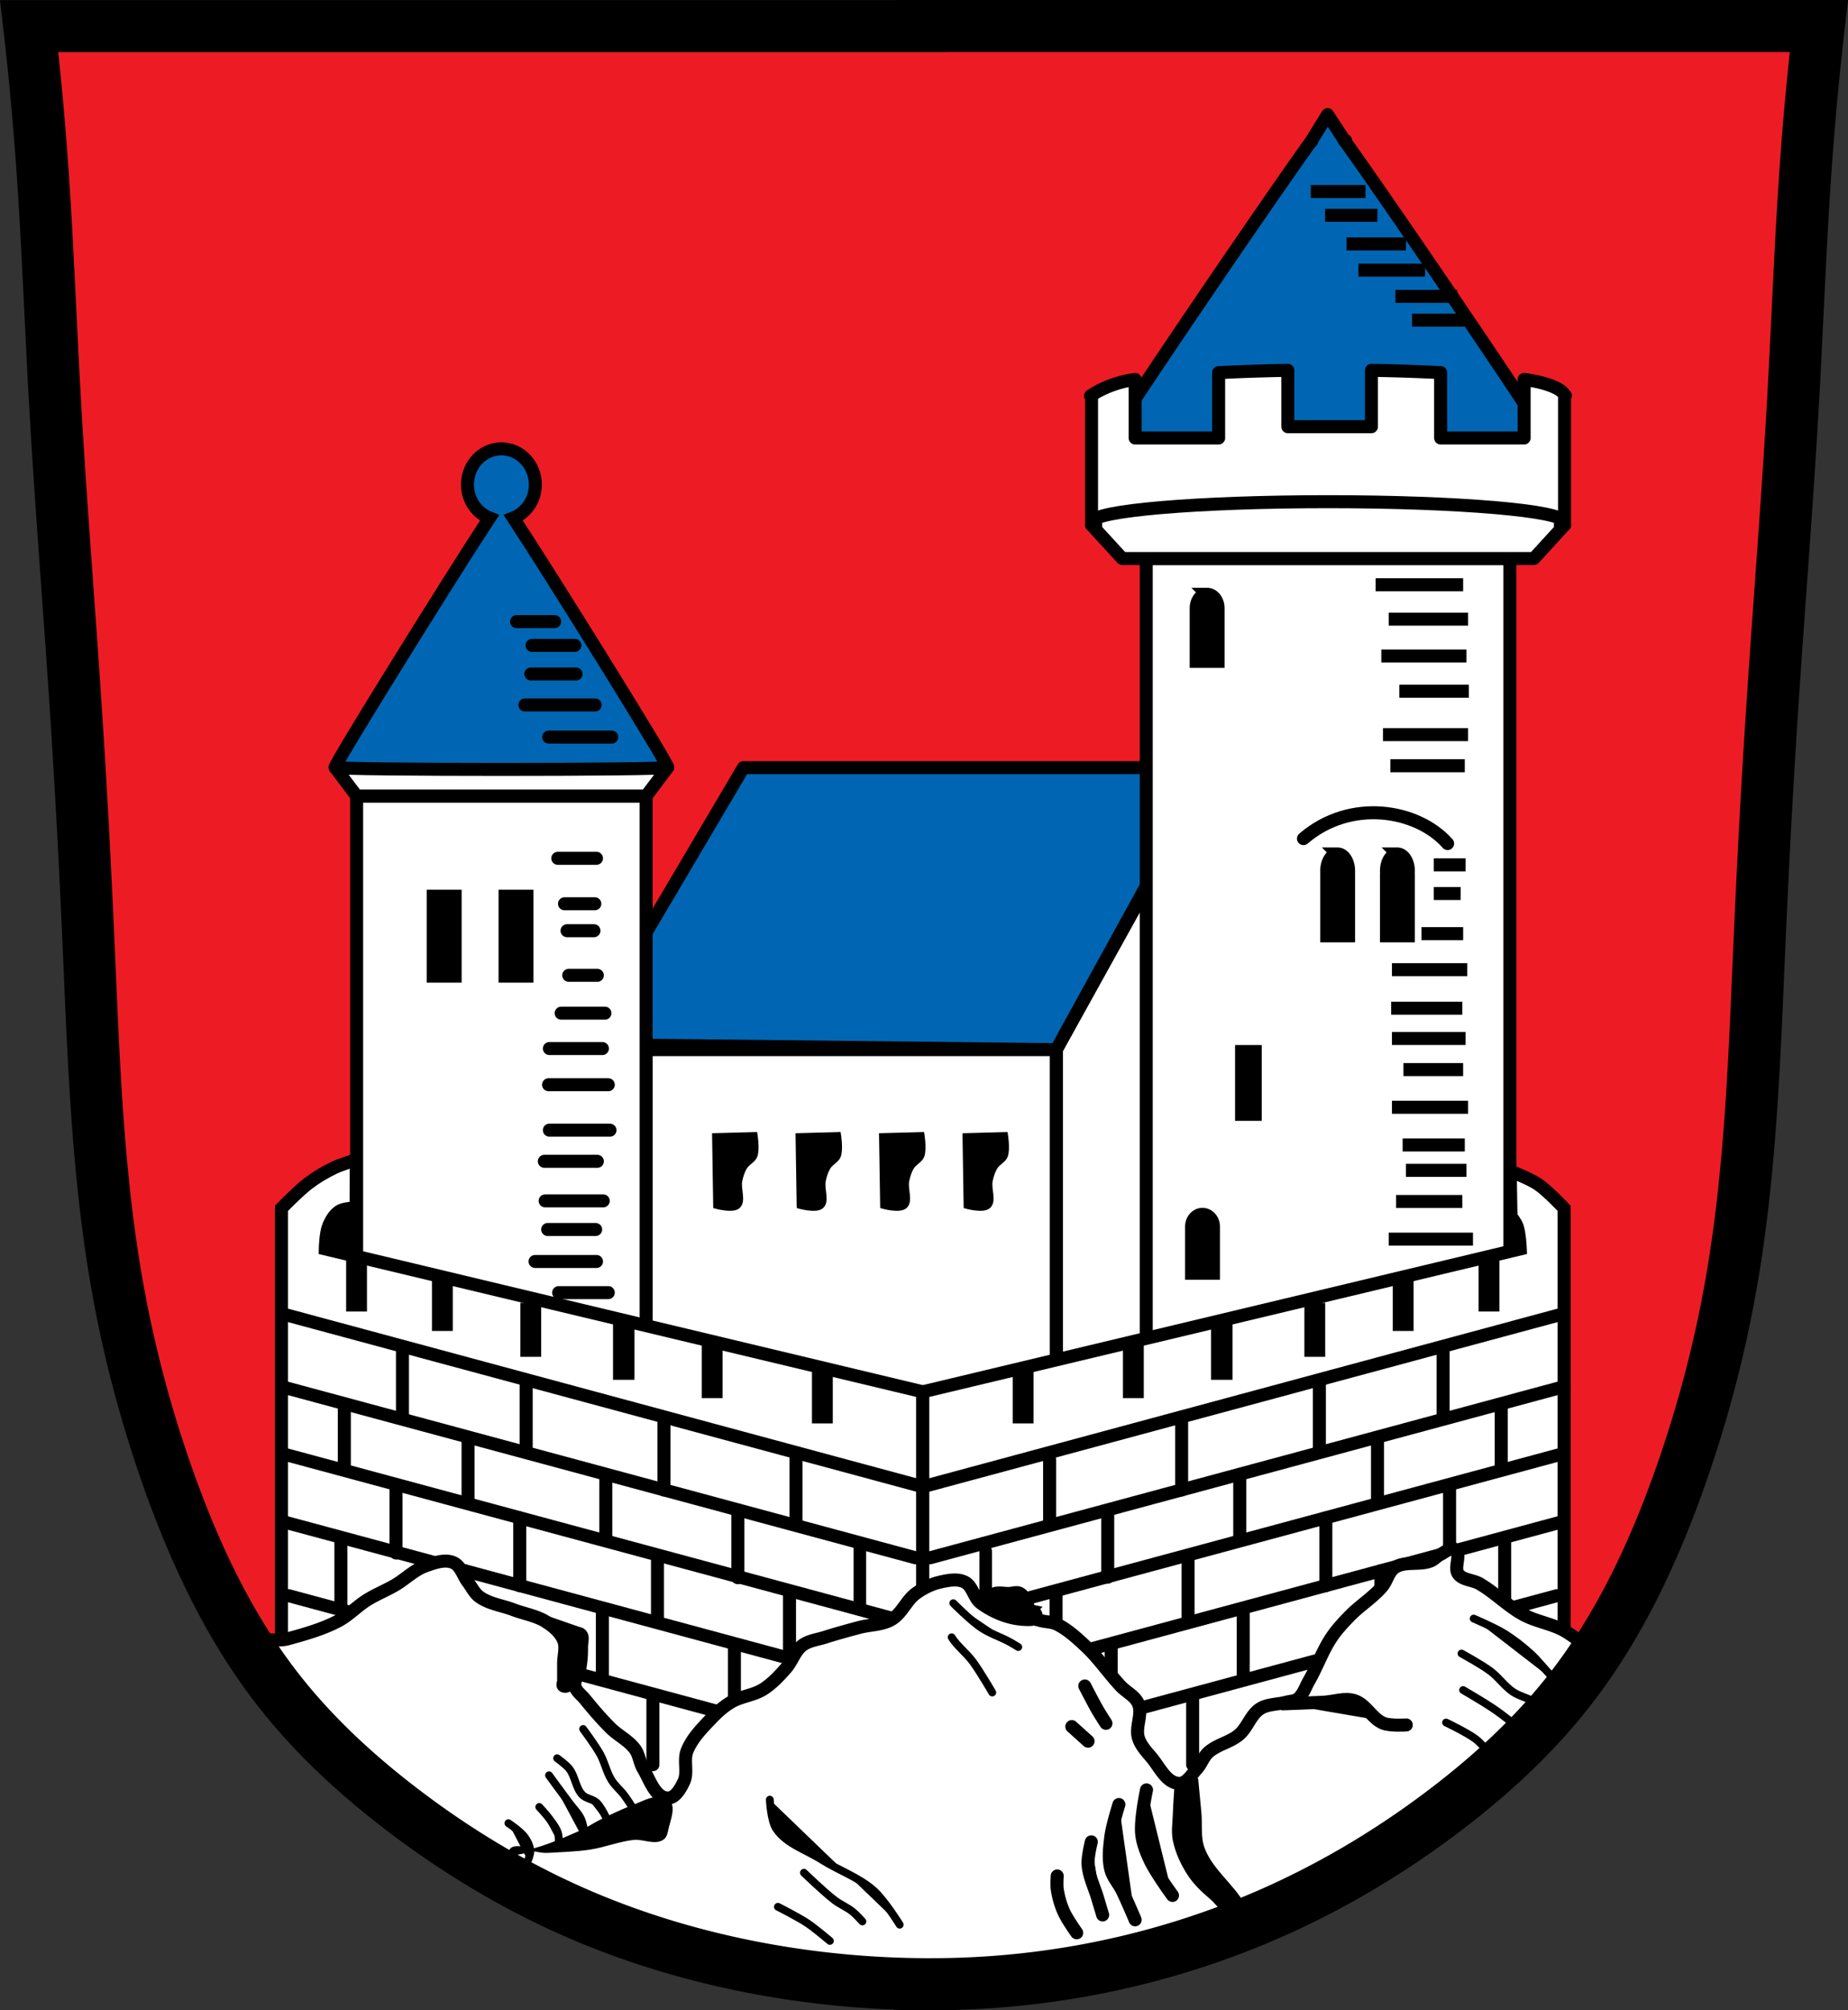 <?xml version="1.0" encoding="UTF-8"?>
<svg version="1.1" viewBox="0 0 710.21 772.53" xmlns="http://www.w3.org/2000/svg" xmlns:xlink="http://www.w3.org/1999/xlink"><rect x="0" y="0" width="710.21" height="772.53" fill="#333333" stroke="none"/><defs><path id="b" d="m-594.33 593.49v26.03" stroke="#000" stroke-linecap="round" stroke-width="5"/><path id="c" d="m-493.84 621.05v26.03" stroke="#000" stroke-linecap="round" stroke-width="5"/><path id="d" d="m-546.78 606.05v26.03" stroke="#000" stroke-linecap="round" stroke-width="5"/><path id="a" d="m-443.1 635.17v26.03" stroke-linecap="round" stroke-width="5"/><use id="e" width="100%" height="100%" stroke="#000" xlink:href="#a"/></defs><g stroke="#000"><path d="m16.033 4.97 685.21 2.68-13.396 255.87-10.05 170.8-18.08 111.19-30.14 72.34-46.22 57.6-77.03 52.24-83.73 27.461-81.72 4.02-79.04-16.745-61.62-24.783-59.61-40.19-45.547-51.575-30.14-79.04-21.434-101.14-6.698-115.21-12.06-212.33z" fill="#ed1c24"/><g stroke-linejoin="round" stroke-width="5"><path d="m466.08 295.01 4.379 270.84-73.08-5.16 8.57-18.284v-139.05l60.13-108.36z" fill="#fff" stroke-linecap="round"/><path d="M285.69 295.01h180.38l-21.322 37.818-38.806 70.54-174.12-1.879-.626-31.32 15.658-9.395z" fill="#0066b3"/><path d="M245.61 403.36h160.34v139.05H245.61z" fill="#fff" stroke-linecap="round"/></g><path d="m274.16 435.97.443 27.902s7.02 2.095 9.301 0c2.512-2.303.149-6.859.886-10.186.373-1.687.882-3.39 1.772-4.872 1.022-1.703 3.274-2.575 3.986-4.429 1.058-2.757 0-8.858 0-8.858zM306.24 435.97l.443 27.902s7.02 2.095 9.301 0c2.512-2.303.149-6.859.886-10.186.373-1.687.882-3.39 1.772-4.872 1.022-1.703 3.274-2.575 3.986-4.429 1.058-2.757 0-8.858 0-8.858zM338.32 435.97l.443 27.902s7.02 2.095 9.301 0c2.512-2.303.149-6.859.886-10.186.373-1.687.882-3.39 1.772-4.872 1.022-1.703 3.274-2.575 3.986-4.429 1.058-2.757 0-8.858 0-8.858zM370.4 435.97l.443 27.902s7.02 2.095 9.301 0c2.512-2.303.149-6.859.886-10.186.373-1.687.882-3.39 1.772-4.872 1.022-1.703 3.274-2.575 3.986-4.429 1.058-2.757 0-8.858 0-8.858z"/><path d="m510.22 44.05-6.219 10.06.125.156a.639.639 0 0 1-.188-.063c-20.487 28.578-83.6 121.7-82.84 122.81.893 1.313 177.7 1.313 178.59 0 .756-1.112-62.36-94.23-82.84-122.81-.051.025-.078.019-.125.031l.063-.125zm6.563 10.06c.019.027-.082.098-.063.125.311-.154.727-.367.063-.125zm-12.844.094c.019-.027-.019.027 0 0z" fill="#0066b3" stroke-linecap="round" stroke-linejoin="round" stroke-width="5"/><g stroke-width="5"><g fill="#fff" stroke-linejoin="round"><path d="M494.93 142.32c-9.46.158-18.376.468-26.594.875v25.12h-32.09v-22.5c-10.545 1.396-17.16 6.344-17.16 6.344h.406-.406l.406.5v49.09h181.78v-49.625.031-.031c.782-.45 0 .503 0 .031 0-1.84-4.987-4.948-15.531-6.344v22.5h-32.09v-25.12a813.316 813.316 0 0 0-26.594-.875v21.656h-32.12z" stroke-linecap="square"/><path d="M440.51 214.64h139.75v315.37H440.51z" stroke-linecap="round"/><path d="M510.4 192.79c-49.98 0-90.5 3.466-90.5 7.719 0 .431.419.838 1.219 1.25h-1.625l11.813 12.875h158.19l11.781-12.875h-1.625c.799-.412 1.219-.819 1.219-1.25 0-4.252-40.489-7.719-90.47-7.719z"/></g><path d="M463.9 228.38c-2.322 0-4.188 2.392-4.188 5.344 0 1.044.249 2.02.656 2.844h-.656v17.594h8.406v-17.594h-.656a6.44 6.44 0 0 0 .656-2.844c0-2.951-1.897-5.344-4.219-5.344z" stroke-linecap="round"/><g fill="none"><g stroke-linecap="square"><path d="M531.16 224.71h28.642M536.2 237.93h25.494M533.36 252.1h27.697M540.29 265.63h21.717M533.99 282.31h27.697M536.83 294.27h23.606"/></g><path d="m500.94 322.28c18.076-15.589 43.822-11.237 55.396 1.888" stroke-linecap="round"/></g><g stroke-linecap="round"><path d="M514.06 328.18c-2.322 0-4.188 2.918-4.188 6.518a9.3 9.3 0 0 0 .656 3.469h-.656v21.46h8.406v-21.46h-.656a9.29 9.29 0 0 0 .656-3.469c0-3.6-1.897-6.518-4.219-6.518zM537.03 328.18c-2.322 0-4.188 2.918-4.188 6.518a9.3 9.3 0 0 0 .656 3.469h-.656v21.46h8.406v-21.46h-.656a9.29 9.29 0 0 0 .656-3.469c0-3.6-1.897-6.518-4.219-6.518zM462.13 466.67c-2.322 0-4.188 2.1-4.188 4.691 0 .917.249 1.774.656 2.497h-.656v15.446h8.406v-15.446h-.656a5.096 5.096 0 0 0 .656-2.497c0-2.591-1.897-4.691-4.219-4.691zM477.15 404.1v24.13h5.25V404.1z"/></g><g fill="none" stroke-linecap="square"><path d="m536.2 476.19h27.383m-24.553-14.47h20.458m-16.678-11.97h18.255m-19.515-9.75h18.885m-22.985-14.48h24.24m-19.83-14.48h17.94m-22.35-11.96h23.291m-23.601-11.64h22.347m-22.037-14.8h23.921m-12.581-13.85h11.02m-6.3-15.42h5.351m-5.351-11.01h7.239"/></g><path d="M137.06 305.91h111.26v223.82H137.06z" fill="#fff" stroke-linecap="round" stroke-linejoin="round"/><path d="m137.06 305.91-8.294-10.993h127.85l-8.294 10.993h-111.27z" fill="#fff" stroke-linejoin="round"/><path d="m166.5 344.4h8.41v30.727h-8.41zm27.6 0h8.41v30.727h-8.41z" stroke-linecap="round"/></g><g stroke-linecap="round" stroke-width="5"><g fill="#ececec"><path d="m214.36 329.84h14.878m-12.288 17.47h11.644m-10.674 10.35h10.35m-9.7 17.14h10.997m-13.907 14.55h16.819m-21.349 13.59h20.377m-20.697 13.91h22.965m-22.645 17.46h23.288m-25.228 11.97h20.377m-20.057 15.2h22.318m-21.348 11h18.436m-23.286 12.29h23.612m-14.552 11.97h19.08"/></g><path d="M192.68 172.48c-7.2 0-13.03 6.171-13.03 13.75 0 5.882 3.528 10.861 8.469 12.813-14.622 22.22-59.886 95.01-59.34 95.87.639 1.024 127.2 1.024 127.84 0 .542-.868-44.722-73.65-59.34-95.87 4.935-1.955 8.469-6.935 8.469-12.813 0-7.579-5.863-13.75-13.06-13.75z" fill="#0066b3"/><g fill="#ececec"><path d="m198.52 238.88h14.637m-8.687 9.15h16.467m-16.927 10.98h17.382m-19.662 11.89h26.988m-17.848 12.35h24.24"/></g><path d="M128.41 448.75c-3.473 1.657-6.81 3.649-9.883 5.966-3.765 2.839-10.359 9.633-10.359 9.633v176.59l116.06 75.5 112.94-15.6 18.719-73.63h-1.248v-92.35l-229.63-54.91s.139-6.01 1.248-8.736c.899-2.208 2.212-4.493 4.223-5.773 1.823-1.16 6.361-1.251 6.361-1.251l.056-18.513s-5.776 1.778-8.493 3.075z" fill="#fff"/></g></g><path id="f" d="m110.11 505.33 243.55 65.742" fill="#ececec" stroke="#000" stroke-linecap="round" stroke-width="5"/><path id="g" d="m108.24 532.89 243.55 65.742" fill="#ececec" stroke="#000" stroke-linecap="round" stroke-width="5"/><path id="h" d="m109.56 558.92 243.55 65.742" fill="#ececec" stroke="#000" stroke-linecap="round" stroke-width="5"/><path id="i" d="m109.56 584.98 243.55 65.742" fill="#ececec" stroke="#000" stroke-linecap="round" stroke-width="5"/><path id="j" d="m110.88 613.19 243.55 65.742" fill="#ececec" stroke="#000" stroke-linecap="round" stroke-width="5"/><path id="k" d="m137.03 483.27v20.737" fill="#ececec" stroke="#000" stroke-width="8"/><path id="l" d="m170.01 490.74v20.737" fill="#ececec" stroke="#000" stroke-width="8"/><path id="m" d="m203.98 500.68v20.737" fill="#ececec" stroke="#000" stroke-width="8"/><path id="n" d="m239.72 508.19v22.06" fill="#ececec" stroke="#000" stroke-width="8.251"/><path id="o" d="m273.7 516.56v20.737" fill="#ececec" stroke="#000" stroke-width="8"/><path id="p" d="m316.05 526.27v20.737" fill="#ececec" stroke="#000" stroke-width="8"/><use transform="translate(749 -74.48)" width="100%" height="100%" fill="#ececec" stroke="#000" xlink:href="#b"/><path d="m202.22 531.57v26.03" fill="#ececec" stroke="#000" stroke-linecap="round" stroke-width="5"/><g fill="#ececec" stroke="#000"><use transform="translate(749 -74.48)" width="100%" height="100%" xlink:href="#c"/><use transform="matrix(1 0 0 .904 749 -13.659)" width="100%" height="100%" xlink:href="#a"/><use transform="matrix(1 0 0 .96 726.66 -30.387)" width="100%" height="100%" xlink:href="#b"/><use transform="matrix(1 0 0 .883 726.66 19.166)" width="100%" height="100%" xlink:href="#d"/><use transform="matrix(1 0 0 .925 726.66 -6.328)" width="100%" height="100%" xlink:href="#c"/><use transform="matrix(1 0 0 .938 726.66 -13.759)" width="100%" height="100%" xlink:href="#a"/><use transform="translate(746.52 -22.716)" width="100%" height="100%" xlink:href="#b"/><use transform="translate(746.52 -22.716)" width="100%" height="100%" xlink:href="#d"/><use transform="matrix(1 0 0 .961 746.52 1.334)" width="100%" height="100%" xlink:href="#c"/><use transform="translate(746.52 -22.716)" width="100%" height="100%" xlink:href="#e"/><use transform="translate(725.34 -2.46)" width="100%" height="100%" xlink:href="#b"/><use transform="translate(725.34 -2.46)" width="100%" height="100%" xlink:href="#d"/><use transform="translate(725.34 -2.46)" width="100%" height="100%" xlink:href="#c"/><use transform="translate(725.34 -2.46)" width="100%" height="100%" xlink:href="#e"/></g><path id="q" d="m330.45 594.32v24.231" fill="#ececec" stroke="#000" stroke-linecap="round" stroke-width="4.824"/><path id="r" d="m250.92 652.12v26.03" fill="#ececec" stroke="#000" stroke-linecap="round" stroke-width="5"/><g stroke="#000"><path d="M580.4 450.03s7.416 2.871 10.683 5.078c3.766 2.545 10.03 9.241 10.03 9.241v176.59l-116.06 75.5-112.94-15.6-18.719-73.63h1.248v-92.35l229.63-54.91s-.242-5.972-1.248-8.736c-.504-1.385-2.334-3.755-2.334-3.755z" fill="#fff" stroke-linecap="round" stroke-width="5"/><g fill="#ececec"><use transform="matrix(-1 0 0 1 709.27 0)" width="100%" height="100%" xlink:href="#f"/><use transform="matrix(-1 0 0 1 709.27 0)" width="100%" height="100%" xlink:href="#g"/><use transform="matrix(-1 0 0 1 709.27 0)" width="100%" height="100%" xlink:href="#h"/><use transform="matrix(-1 0 0 1 709.27 0)" width="100%" height="100%" xlink:href="#i"/><use transform="matrix(-1 0 0 1 709.27 0)" width="100%" height="100%" xlink:href="#j"/><use transform="matrix(-1 0 0 1 709.27 0)" width="100%" height="100%" xlink:href="#k"/><use transform="matrix(-1 0 0 1 709.27 0)" width="100%" height="100%" xlink:href="#l"/><use transform="matrix(-1 0 0 1 709.27 0)" width="100%" height="100%" xlink:href="#m"/><use transform="matrix(-1 0 0 1 709.27 0)" width="100%" height="100%" xlink:href="#n"/><use transform="matrix(-1 0 0 1 709.27 0)" width="100%" height="100%" xlink:href="#o"/><use transform="matrix(-1 0 0 1 709.27 0)" width="100%" height="100%" xlink:href="#p"/><use transform="matrix(-1 0 0 1 -39.723 -74.48)" width="100%" height="100%" xlink:href="#b"/><use transform="matrix(-1 0 0 1 -39.723 -74.48)" width="100%" height="100%" xlink:href="#d"/><use transform="matrix(-1 0 0 1 -39.723 -74.48)" width="100%" height="100%" xlink:href="#c"/><use transform="matrix(-1 0 0 .95 -39.723 -42.545)" width="100%" height="100%" xlink:href="#e"/><use transform="matrix(-1 0 0 .936 -17.387 -15.409)" width="100%" height="100%" xlink:href="#b"/><use transform="matrix(-1 0 0 .925 -17.387 -7.53)" width="100%" height="100%" xlink:href="#d"/><use transform="matrix(-1 0 0 .939 -17.387 -15.801)" width="100%" height="100%" xlink:href="#c"/><use transform="matrix(-1 0 0 .978 -17.387 -40.493)" width="100%" height="100%" xlink:href="#e"/><use transform="matrix(-1 0 0 1 -37.242 -22.716)" width="100%" height="100%" xlink:href="#b"/><use transform="matrix(-1 0 0 1 -37.242 -22.716)" width="100%" height="100%" xlink:href="#d"/><use transform="matrix(-1 0 0 .906 -37.242 35.268)" width="100%" height="100%" xlink:href="#c"/><use transform="matrix(-1 0 0 1 -37.242 -22.716)" width="100%" height="100%" xlink:href="#e"/><use transform="matrix(-1 0 0 1 -16.063 -2.46)" width="100%" height="100%" xlink:href="#b"/><use transform="matrix(-1 0 0 1 -16.063 -2.46)" width="100%" height="100%" xlink:href="#d"/><use transform="matrix(-1 0 0 1 -16.063 -2.46)" width="100%" height="100%" xlink:href="#c"/><use transform="matrix(-1 0 0 1 -16.063 -2.46)" width="100%" height="100%" xlink:href="#e"/><use transform="matrix(-1 0 0 .94 709.27 37.36)" width="100%" height="100%" xlink:href="#q"/><use transform="matrix(-1 0 0 1 709.27 0)" width="100%" height="100%" xlink:href="#r"/></g><path d="M557.85 595.21c-1.399.176-2.952 1.506-4.281 2.156-1.347.659-2.359 1.938-3.75 2.5-4.312 1.742-9.832-.054-13.719 2.5-2.507 1.647-3.038 5.2-5 7.469-3.661 4.233-8.572 7.233-12.469 11.25-2.466 2.543-4.903 5.151-6.875 8.094-3.521 5.255-5.593 11.362-8.75 16.844-1.353 2.35-2.17 5.253-4.344 6.875-1.213.906-2.912.858-4.375 1.25-3.314.887-7.106.658-10 2.5-3.618 2.302-4.833 7.185-8.094 9.969-3.473 2.965-8.51 3.788-11.875 6.875-1.871 1.716-2.617 4.389-4.344 6.25-2.01 2.167-3.921 5.696-6.875 5.594-4.853-.168-7.459-6.261-10.594-9.969-1.937-2.291-4.131-4.629-5-7.5-1.266-4.18 1.672-9.06 0-13.09-1.238-2.989-4.664-4.512-6.875-6.875-4.532-4.844-8.27-10.416-13.09-14.969-3.449-3.256-7.02-6.572-11.25-8.719-2.62-1.33-6.099-.7-8.5-2.344-.842.656-2.791.514-3.969.469-5.984-.229-12.02-2.698-16.844-6.25-2.747-2.023-3.19-6.618-6.25-8.125-2.799-1.378-6.298-.676-9.344 0-3.361.746-6.587 2.355-9.375 4.375-3.694 2.677-5.411 7.689-9.344 10-3.697 2.173-8.358 1.985-12.5 3.094-4.388 1.175-8.769 2.361-13.09 3.75-2.944.945-6.251 1.262-8.719 3.125-2.856 2.156-3.887 6.06-6.25 8.75-2.624 2.984-5.393 5.968-8.75 8.094-3.785 2.397-8.62 2.706-12.469 5-2.791 1.664-5.262 3.895-7.5 6.25-3.581 3.77-7.443 7.629-9.344 12.469-1.452 3.699.461 8.257-1.25 11.844-1.267 2.655-3.312 6.383-6.25 6.25-4.868-.221-6.818-7.05-9.344-11.219-1.401-2.313-1.541-5.308-3.125-7.5-2.418-3.346-6.437-5.224-9.375-8.125-3.564-3.52-6.799-7.34-9.969-11.219-1.316-1.611-3.36-2.957-3.75-5-.445-2.329 1.47-4.507 1.875-6.844.463-2.672.69-5.414.625-8.125-.04-1.676.935-4.384-.625-5-1.511-.596-3.061 1.654-3.75 3.125-.176.377 0 .834 0 1.25 0 1.664-.137 3.342 0 5 .209 2.522 2.131 5.097 1.25 7.469-.565 1.523-2.279 3.814-3.75 3.125-.565-.265 0-1.251 0-1.875v-6.844c0-2.912 1.05-6.03 0-8.75-1.115-2.884-3.664-5.102-6.219-6.844-3.862-2.633-8.757-3.336-13.12-5-4.368-1.664-9.336-2.22-13.09-5-1.907-1.41-2.936-3.74-4.375-5.625-1.894-2.479-2.726-6.239-5.594-7.469-3.272-1.403-7.269.062-10.625 1.25-4.406 1.56-7.799 5.126-11.844 7.469-3.462 2.01-7.227 3.513-10.625 5.625-3.922 2.438-7.129 5.979-11.219 8.125-6.06 3.179-12.748 5.02-19.344 6.844-4.983 1.375-12.628-1.353-15.375 2.813l18.938 27.16 53.656 41.781 62.41 35.594 65.53 20.594 97.94 3.094 67.41-12.469 61.16-31.813 23.719-13.75 20.563-16.844 36.22-36.19 9.438-13.938c-2.544-3.486-6.273-6.193-9.906-8.531-5.099-3.282-11.522-3.936-16.844-6.844-6.03-3.292-10.894-8.446-16.844-11.875-2.58-1.487-6.357-1.322-8.125-3.719-1.868-2.533 1.42-7.708-1.25-9.375a1.92 1.92 0 0 0-1.313-.281zm-160.06 26.656a1.03 1.03 0 0 0 .406-.781c.075-1.282-1.062-1.814-2.531-2.125.46 1.075 1.022 2.072 1.906 2.75.072.055.145.106.219.156zm-2.125-2.906c-1.041-2.434-1.523-5.382-3.719-6.625-1.086-.615-2.507-.112-3.75 0-2.316.209-6.546-1.056-6.844 1.25-.441 3.415 6.194 2.985 9.344 4.375 1.299.573 3.344.656 4.969 1z" fill="#fff" stroke-linecap="round" stroke-width="5"/><path d="M199.14 712.18c8.24-1.371 16.06-4.768 23.711-8.112 2.814-1.229 5.358-3.01 8.112-4.368 4.091-2.02 8.215-3.997 12.48-5.616 3.26-1.238 6.497-3.153 9.984-3.12 1.315.012 3.01.157 3.744 1.248 1.864 2.765.148 6.74-.624 9.984-.367 1.541-.55 3.496-1.872 4.368-3.126 2.061-7.51-.409-11.232 0-5.718.628-11.157 2.897-16.848 3.744-5.365.798-10.81.922-16.224 1.248-4.78.288-14.456-4.163-14.352.624.023 1.04 2.094.171 3.12 0zM459.96 683.48s.841 8.735 1.248 13.1c.426 4.575-.351 9.42 1.248 13.728 3.113 8.387 11.252 14.02 15.6 21.839 1.314 2.363 5.2 5.76 3.12 7.488-4.97 4.129-11.285-6.442-16.224-10.608-3.037-2.562-5.945-5.405-8.112-8.736-2.591-3.984-4.66-8.449-5.616-13.1-.669-3.26-.098-6.657 0-9.984.104-3.54.624-10.608.624-10.608"/><g stroke-linecap="round"><path d="M493.03 654.77s10.401-.383 15.6-.624c3.953-.183 8.08-1.809 11.856-.624 4.525 1.421 6.803 7.04 11.232 8.736 2.726 1.045 8.736.624 8.736.624" stroke-width="5"/><g stroke-width="3"><path d="M295.85 691.59s.341 8.06 2.496 11.232c3.954 5.822 11.531 8.08 17.471 11.856 6.533 4.151 14.188 6.707 19.967 11.856 4.1 3.653 9.984 13.1 9.984 13.1M308.96 719.67s7.629 7.406 11.856 10.608c2.162 1.638 4.748 2.671 6.864 4.368 1.377 1.104 3.744 3.744 3.744 3.744M298.97 732.77s7.665 3.869 11.232 6.24c3.084 2.05 8.736 6.864 8.736 6.864M365.74 629.19c1.872 3.12 5.651 6.05 8.112 9.36 2.786 3.753 7.488 11.856 7.488 11.856M366.36 616.09s6.698 6.723 10.608 9.36c3.47 2.34 7.562 3.602 11.232 5.616 1.063.584 3.12 1.872 3.12 1.872M384.46 614.84s2.923-.9 4.368-.624c1.647.314 4.368 2.496 4.368 2.496"/></g><g stroke-width="5"><path d="M406.3 720.92s-.231 3.344 0 4.992a33.207 33.207 0 0 0 2.496 8.736c1.28 2.905 4.992 8.112 4.992 8.112M419.4 707.81s-1.448 5.801-1.248 8.736c.31 4.532 2.467 8.744 3.744 13.1.61 2.084 1.872 6.24 1.872 6.24M430.01 693.46s-2.596 8.224-3.12 12.48c-.508 4.129-1.017 8.446 0 12.48.751 2.978 3.02 5.355 4.368 8.112 1.804 3.678 4.992 11.232 4.992 11.232M440.62 687.84s-2.414 11.223-1.872 16.848c.335 3.471 1.651 6.822 3.12 9.984 2.285 4.919 8.736 13.728 8.736 13.728M416.91 647.91s3.222 6.299 4.992 9.36c.982 1.699 3.12 4.992 3.12 4.992M411.91 663.51l6.24 5.616"/></g><g stroke-width="3"><path d="M195.39 700.64s4.635 3.096 6.24 5.304c1.124 1.547 2.045 3.397 2.184 5.304.094 1.283-.936 3.744-.936 3.744M207.25 694.4s2.616 2.817 3.744 4.368c1.29 1.774 2.757 3.528 3.432 5.616.417 1.29.312 4.056.312 4.056M210.99 682.23s1.66 2.291 2.496 3.432c1.759 2.399 3.555 4.77 5.304 7.176 1.578 2.171 3.646 4.075 4.68 6.552 1.179 2.824 1.56 9.05 1.56 9.05M214.11 675.68s3.414 2.425 4.68 4.056c2.282 2.939 2.419 7.296 4.992 9.984 1.481 1.547 4.106 1.602 5.616 3.12 2.593 2.607 5.304 9.672 5.304 9.672M224.1 664.44s4.672 6.262 6.552 9.672c1.754 3.181 2.45 6.899 4.368 9.984 1.364 2.194 3.451 3.854 4.992 5.928 1.703 2.292 4.68 7.176 4.68 7.176M555.74 661.95s7.778 3.707 11.232 6.24c2.195 1.61 3.767 3.961 5.928 5.616 1.742 1.334 5.616 3.432 5.616 3.432M562.29 649.47s7.592 4.413 11.232 6.864c2.467 1.661 4.849 3.451 7.176 5.304 2.25 1.792 6.552 5.616 6.552 5.616M561.67 635.43s7.733 4.216 11.232 6.864c3.052 2.309 5.277 5.622 8.424 7.8 2.868 1.985 6.662 2.468 9.36 4.68 1.834 1.504 4.368 5.616 4.368 5.616M566.35 622.01s7.897 3.377 11.544 5.616c3.669 2.252 7.101 4.913 10.296 7.8 3.058 2.762 5.493 6.151 8.424 9.05 2.199 2.173 6.864 6.24 6.864 6.24"/></g></g><path d="M353.98 10v.037H11.22a1228.643 1228.643 0 0 1 4.871 51.965c2.153 29.73 3.224 59.54 4.873 89.311 2.22 40.09 5.49 80.11 8.12 120.17 1.953 29.75 3.553 59.524 4.87 89.311 1.993 45.08 3.358 90.37 11.367 134.78 4.477 24.84 11.032 49.301 19.488 73.08 10.24 28.802 23.43 56.862 42.27 80.932 13.565 17.33 29.878 32.37 47.36 45.732 20.004 15.292 41.651 28.49 64.64 38.764 24.321 10.872 50.08 18.438 76.32 23.05a358.094 358.094 0 0 0 58.05 5.359v.011c.466.006.933-.002 1.4.002.816.006 1.632.028 2.449.028v-.022a327.328 327.328 0 0 0 57.32-4.922c26.352-4.636 52.14-12.525 76.52-23.543 22.944-10.369 44.622-23.495 64.64-38.764 17.497-13.345 33.8-28.399 47.36-45.732 18.83-24.08 32.03-52.13 42.27-80.932 8.458-23.778 15.01-48.24 19.488-73.08 8.01-44.41 9.374-89.699 11.367-134.78 1.317-29.787 2.917-59.56 4.871-89.31 2.63-40.06 5.9-80.08 8.12-120.17 1.648-29.772 2.717-59.582 4.87-89.312A1228.652 1228.652 0 0 1 698.997 10h-172.13z" fill="none" stroke-width="20"/><path d="m222.85 627.93-12.469-4.344" fill="none" stroke-linecap="round" stroke-width="5"/><path d="M126.26 471.21v4.616h-.016l.259 2.634 10.589 2.328-3.621-1.775 2.376 1.811-.517-7.05-.235-3.88 1.035-4.055-4.461-.517-1.552 3.382z"/><g fill="none" stroke-linecap="square" stroke-width="5"><path d="m506.25 73.59h16.03m-10.53 9.16h15.11m-6.87 10.99h17.861m-13.281 10.07h20.609m-6.409 10.08h18.777m-12.367 9.16h16.03"/></g></g></svg>
